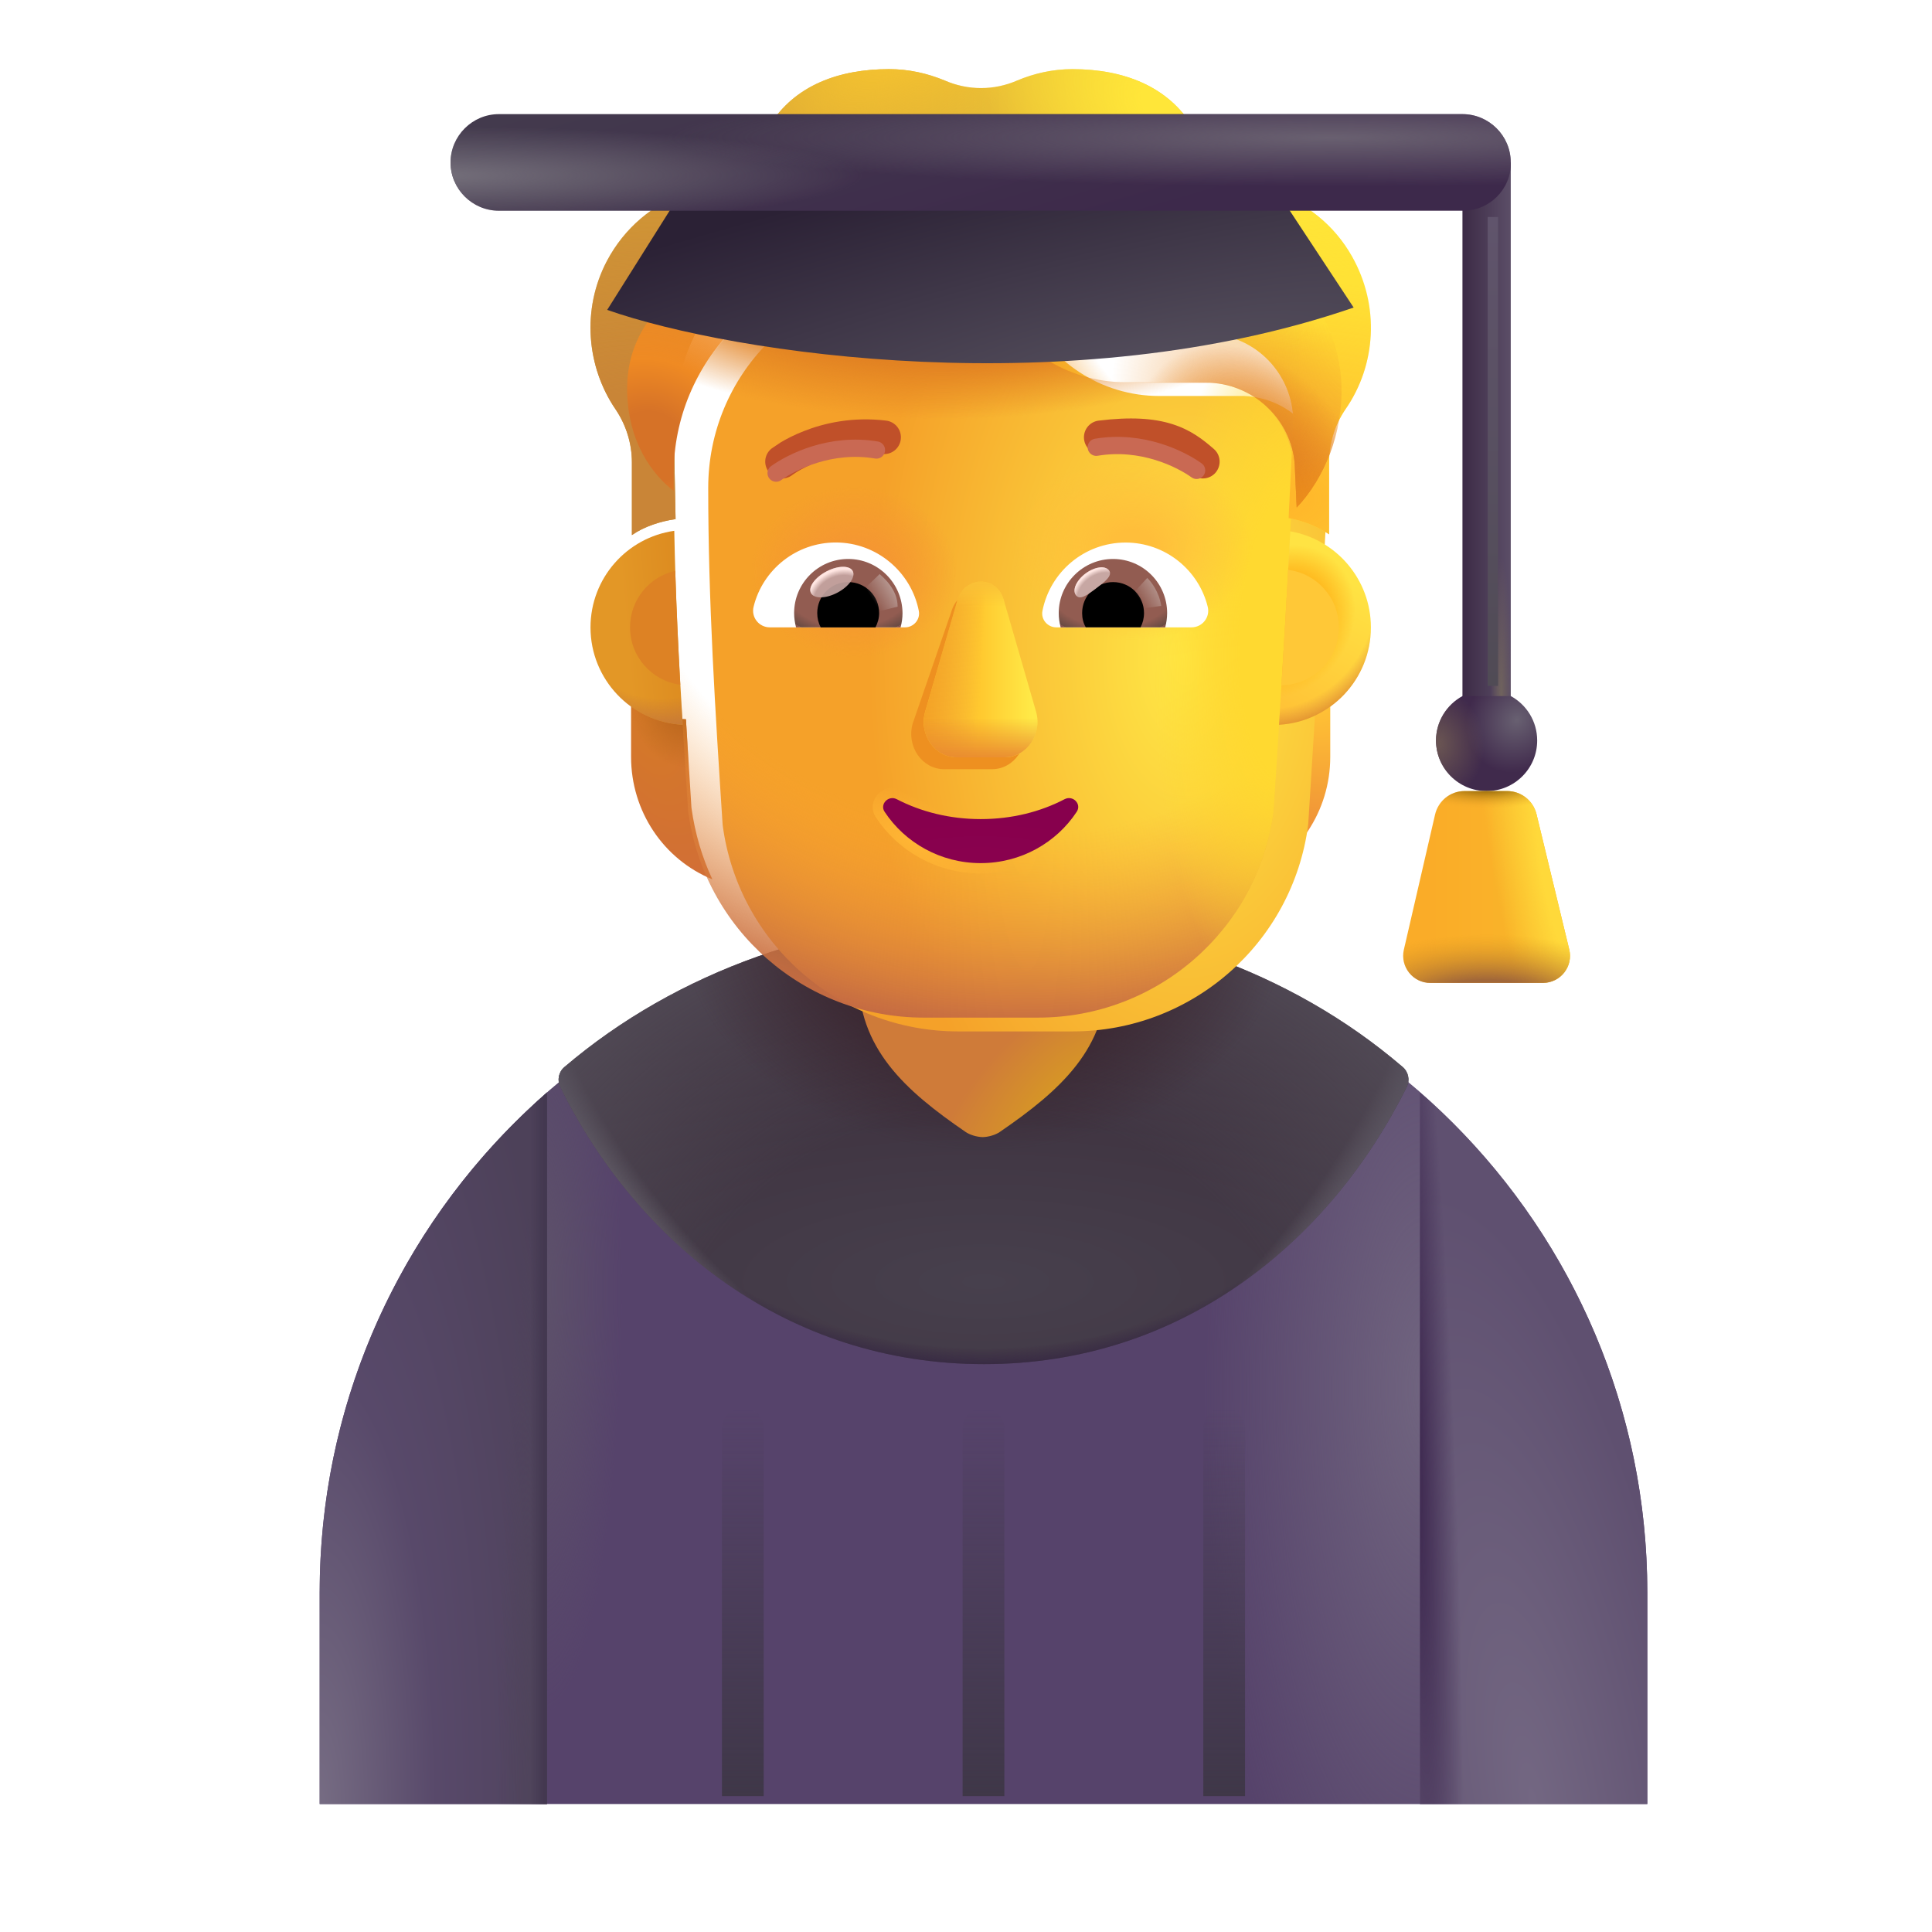 <svg width="28" height="28" viewBox="0 0 28 28" fill="none" xmlns="http://www.w3.org/2000/svg">
<path d="M14.258 13.458C8.947 13.458 4.633 17.763 4.633 23.083V26.145H23.874V23.083C23.874 17.763 19.569 13.458 14.258 13.458Z" fill="#56436B"/>
<path d="M14.258 13.458C8.947 13.458 4.633 17.763 4.633 23.083V26.145H23.874V23.083C23.874 17.763 19.569 13.458 14.258 13.458Z" fill="url(#paint0_radial_432_156)"/>
<path d="M14.258 13.458C8.947 13.458 4.633 17.763 4.633 23.083V26.145H23.874V23.083C23.874 17.763 19.569 13.458 14.258 13.458Z" fill="url(#paint1_radial_432_156)"/>
<path d="M20.387 15.753C20.436 15.654 20.412 15.535 20.328 15.463C18.706 14.071 16.534 13.303 14.261 13.303C11.987 13.303 9.803 14.079 8.18 15.464C8.096 15.535 8.072 15.655 8.12 15.753C9.239 18.018 11.405 19.77 14.261 19.77C17.117 19.77 19.261 18.018 20.387 15.753Z" fill="url(#paint2_radial_432_156)"/>
<path d="M20.387 15.753C20.436 15.654 20.412 15.535 20.328 15.463C18.706 14.071 16.534 13.303 14.261 13.303C11.987 13.303 9.803 14.079 8.18 15.464C8.096 15.535 8.072 15.655 8.12 15.753C9.239 18.018 11.405 19.77 14.261 19.77C17.117 19.77 19.261 18.018 20.387 15.753Z" fill="url(#paint3_radial_432_156)"/>
<path d="M20.387 15.753C20.436 15.654 20.412 15.535 20.328 15.463C18.706 14.071 16.534 13.303 14.261 13.303C11.987 13.303 9.803 14.079 8.18 15.464C8.096 15.535 8.072 15.655 8.12 15.753C9.239 18.018 11.405 19.77 14.261 19.77C17.117 19.77 19.261 18.018 20.387 15.753Z" fill="url(#paint4_radial_432_156)"/>
<path d="M20.387 15.753C20.436 15.654 20.412 15.535 20.328 15.463C18.706 14.071 16.534 13.303 14.261 13.303C11.987 13.303 9.803 14.079 8.18 15.464C8.096 15.535 8.072 15.655 8.12 15.753C9.239 18.018 11.405 19.77 14.261 19.77C17.117 19.77 19.261 18.018 20.387 15.753Z" fill="url(#paint5_radial_432_156)"/>
<path d="M20.387 15.753C20.436 15.654 20.412 15.535 20.328 15.463C18.706 14.071 16.534 13.303 14.261 13.303C11.987 13.303 9.803 14.079 8.18 15.464C8.096 15.535 8.072 15.655 8.12 15.753C9.239 18.018 11.405 19.77 14.261 19.77C17.117 19.77 19.261 18.018 20.387 15.753Z" fill="url(#paint6_radial_432_156)"/>
<path d="M20.387 15.753C20.436 15.654 20.412 15.535 20.328 15.463C18.706 14.071 16.534 13.303 14.261 13.303C11.987 13.303 9.803 14.079 8.18 15.464C8.096 15.535 8.072 15.655 8.12 15.753C9.239 18.018 11.405 19.77 14.261 19.77C17.117 19.77 19.261 18.018 20.387 15.753Z" fill="url(#paint7_radial_432_156)"/>
<path d="M18.485 10.423C18.779 10.413 19.055 10.313 19.279 10.152V10.97C19.279 11.754 18.812 12.453 18.102 12.743C18.251 12.425 18.354 12.077 18.405 11.707L18.485 10.423Z" fill="url(#paint8_radial_432_156)"/>
<path d="M18.485 10.423C18.779 10.413 19.055 10.313 19.279 10.152V10.97C19.279 11.754 18.812 12.453 18.102 12.743C18.251 12.425 18.354 12.077 18.405 11.707L18.485 10.423Z" fill="url(#paint9_radial_432_156)"/>
<path d="M9.941 10.424C9.647 10.414 9.371 10.314 9.146 10.152V10.97C9.146 11.755 9.614 12.454 10.324 12.744C10.175 12.425 10.072 12.078 10.021 11.707L9.941 10.424Z" fill="url(#paint10_radial_432_156)"/>
<path d="M9.941 10.424C9.647 10.414 9.371 10.314 9.146 10.152V10.97C9.146 11.755 9.614 12.454 10.324 12.744C10.175 12.425 10.072 12.078 10.021 11.707L9.941 10.424Z" fill="url(#paint11_radial_432_156)"/>
<path d="M13.997 16.407C14.052 16.444 14.146 16.477 14.242 16.48C14.338 16.477 14.432 16.444 14.487 16.407C15.377 15.798 16.044 15.191 16.044 14.143V10.964C16.044 9.967 15.239 9.162 14.242 9.162C13.245 9.162 12.44 9.967 12.44 10.964V14.143C12.44 15.191 13.107 15.798 13.997 16.407Z" fill="url(#paint12_radial_432_156)"/>
<g filter="url(#filter0_ii_432_156)">
<path d="M9.973 11.755C10.199 13.47 11.659 14.748 13.387 14.748H15.045C16.773 14.748 18.233 13.47 18.459 11.755C18.563 10.1 18.667 8.451 18.744 6.797C18.735 6.123 18.203 5.567 17.532 5.539H16.302C15.463 5.539 14.704 5.044 14.359 4.271C14.27 4.05 14.056 3.903 13.818 3.903H12.7C11.078 3.903 9.764 5.232 9.764 6.872C9.764 8.507 9.866 10.116 9.973 11.755Z" fill="url(#paint13_radial_432_156)"/>
</g>
<path d="M9.973 11.755C10.199 13.47 11.659 14.748 13.387 14.748H15.045C16.773 14.748 18.233 13.47 18.459 11.755C18.563 10.1 18.667 8.451 18.744 6.797C18.735 6.123 18.203 5.567 17.532 5.539H16.302C15.463 5.539 14.704 5.044 14.359 4.271C14.27 4.05 14.056 3.903 13.818 3.903H12.7C11.078 3.903 9.764 5.232 9.764 6.872C9.764 8.507 9.866 10.116 9.973 11.755Z" fill="url(#paint14_radial_432_156)"/>
<path d="M9.973 11.755C10.199 13.47 11.659 14.748 13.387 14.748H15.045C16.773 14.748 18.233 13.47 18.459 11.755C18.563 10.1 18.667 8.451 18.744 6.797C18.735 6.123 18.203 5.567 17.532 5.539H16.302C15.463 5.539 14.704 5.044 14.359 4.271C14.27 4.05 14.056 3.903 13.818 3.903H12.7C11.078 3.903 9.764 5.232 9.764 6.872C9.764 8.507 9.866 10.116 9.973 11.755Z" fill="url(#paint15_radial_432_156)"/>
<path d="M9.973 11.755C10.199 13.47 11.659 14.748 13.387 14.748H15.045C16.773 14.748 18.233 13.47 18.459 11.755C18.563 10.1 18.667 8.451 18.744 6.797C18.735 6.123 18.203 5.567 17.532 5.539H16.302C15.463 5.539 14.704 5.044 14.359 4.271C14.27 4.05 14.056 3.903 13.818 3.903H12.7C11.078 3.903 9.764 5.232 9.764 6.872C9.764 8.507 9.866 10.116 9.973 11.755Z" fill="url(#paint16_radial_432_156)"/>
<path d="M9.973 11.755C10.199 13.47 11.659 14.748 13.387 14.748H15.045C16.773 14.748 18.233 13.47 18.459 11.755C18.563 10.1 18.667 8.451 18.744 6.797C18.735 6.123 18.203 5.567 17.532 5.539H16.302C15.463 5.539 14.704 5.044 14.359 4.271C14.27 4.05 14.056 3.903 13.818 3.903H12.7C11.078 3.903 9.764 5.232 9.764 6.872C9.764 8.507 9.866 10.116 9.973 11.755Z" fill="url(#paint17_radial_432_156)"/>
<path d="M9.973 11.755C10.199 13.47 11.659 14.748 13.387 14.748H15.045C16.773 14.748 18.233 13.47 18.459 11.755C18.563 10.1 18.667 8.451 18.744 6.797C18.735 6.123 18.203 5.567 17.532 5.539H16.302C15.463 5.539 14.704 5.044 14.359 4.271C14.27 4.05 14.056 3.903 13.818 3.903H12.7C11.078 3.903 9.764 5.232 9.764 6.872C9.764 8.507 9.866 10.116 9.973 11.755Z" fill="url(#paint18_radial_432_156)"/>
<g filter="url(#filter1_f_432_156)">
<path d="M13.786 8.869L13.228 10.484C13.133 10.816 13.361 11.148 13.685 11.148H14.376C14.7 11.148 14.928 10.811 14.833 10.484L14.366 8.869C14.266 8.512 13.89 8.512 13.786 8.869Z" fill="#EE9020"/>
</g>
<g filter="url(#filter2_f_432_156)">
<path d="M13.876 8.697L13.409 10.312C13.314 10.644 13.543 10.976 13.867 10.976H14.557C14.881 10.976 15.11 10.639 15.015 10.312L14.548 8.697C14.448 8.34 13.981 8.34 13.876 8.697Z" fill="url(#paint19_linear_432_156)"/>
<path d="M13.876 8.697L13.409 10.312C13.314 10.644 13.543 10.976 13.867 10.976H14.557C14.881 10.976 15.11 10.639 15.015 10.312L14.548 8.697C14.448 8.34 13.981 8.34 13.876 8.697Z" fill="url(#paint20_linear_432_156)"/>
<path d="M13.876 8.697L13.409 10.312C13.314 10.644 13.543 10.976 13.867 10.976H14.557C14.881 10.976 15.11 10.639 15.015 10.312L14.548 8.697C14.448 8.34 13.981 8.34 13.876 8.697Z" fill="url(#paint21_linear_432_156)"/>
<path d="M13.876 8.697L13.409 10.312C13.314 10.644 13.543 10.976 13.867 10.976H14.557C14.881 10.976 15.11 10.639 15.015 10.312L14.548 8.697C14.448 8.34 13.981 8.34 13.876 8.697Z" fill="url(#paint22_linear_432_156)"/>
</g>
<g filter="url(#filter3_f_432_156)">
<path d="M13.03 11.515L13.03 11.515C13.371 11.693 13.778 11.796 14.213 11.796C14.651 11.796 15.054 11.693 15.395 11.515L15.396 11.515L15.396 11.515C15.489 11.468 15.586 11.495 15.645 11.556C15.704 11.618 15.726 11.718 15.666 11.807M13.03 11.515L15.604 11.766M13.03 11.515L13.029 11.515C12.936 11.468 12.838 11.498 12.78 11.558C12.722 11.619 12.698 11.719 12.759 11.808M13.03 11.515L12.821 11.766M15.666 11.807C15.666 11.807 15.666 11.807 15.666 11.807L15.604 11.766M15.666 11.807C15.666 11.807 15.666 11.807 15.666 11.807L15.604 11.766M15.666 11.807C15.359 12.273 14.823 12.584 14.213 12.584C13.603 12.584 13.067 12.274 12.759 11.808M15.604 11.766C15.31 12.212 14.797 12.509 14.213 12.509C13.629 12.509 13.116 12.212 12.821 11.766M12.759 11.808C12.759 11.808 12.76 11.808 12.76 11.808L12.821 11.766M12.759 11.808C12.759 11.807 12.759 11.807 12.759 11.807L12.821 11.766" stroke="url(#paint23_radial_432_156)" stroke-width="0.15"/>
</g>
<path d="M14.213 11.871C13.767 11.871 13.348 11.766 12.995 11.582C12.875 11.521 12.746 11.656 12.821 11.766C13.116 12.212 13.629 12.509 14.213 12.509C14.797 12.509 15.31 12.212 15.604 11.766C15.68 11.652 15.55 11.521 15.43 11.582C15.078 11.766 14.663 11.871 14.213 11.871Z" fill="url(#paint24_radial_432_156)"/>
<g filter="url(#filter4_ii_432_156)">
<path d="M18.479 3.489C18.931 3.644 19.336 3.96 19.592 4.412C20.003 5.133 19.942 5.996 19.499 6.632C19.345 6.858 19.262 7.127 19.262 7.4V8.444C19.097 8.33 18.88 8.245 18.675 8.209L18.744 6.797C18.735 6.123 18.204 5.567 17.533 5.539H16.302C15.463 5.539 14.704 5.044 14.359 4.271C14.271 4.05 14.056 3.903 13.819 3.903H12.7C11.078 3.903 9.764 5.232 9.764 6.872L9.791 8.223C9.568 8.256 9.335 8.331 9.158 8.455V7.4C9.158 7.127 9.074 6.858 8.921 6.632C8.501 6.015 8.427 5.185 8.795 4.483C9.051 3.998 9.466 3.658 9.937 3.493C10.44 3.314 10.869 2.975 11.153 2.518C11.516 1.938 12.155 1.702 12.886 1.702C13.171 1.702 13.441 1.763 13.693 1.867C14.028 2.013 14.406 2.013 14.741 1.867C14.988 1.763 15.258 1.702 15.543 1.702C16.284 1.702 16.931 1.952 17.29 2.546C17.561 2.994 17.985 3.319 18.479 3.489Z" fill="url(#paint25_linear_432_156)"/>
<path d="M18.479 3.489C18.931 3.644 19.336 3.96 19.592 4.412C20.003 5.133 19.942 5.996 19.499 6.632C19.345 6.858 19.262 7.127 19.262 7.4V8.444C19.097 8.33 18.88 8.245 18.675 8.209L18.744 6.797C18.735 6.123 18.204 5.567 17.533 5.539H16.302C15.463 5.539 14.704 5.044 14.359 4.271C14.271 4.05 14.056 3.903 13.819 3.903H12.7C11.078 3.903 9.764 5.232 9.764 6.872L9.791 8.223C9.568 8.256 9.335 8.331 9.158 8.455V7.4C9.158 7.127 9.074 6.858 8.921 6.632C8.501 6.015 8.427 5.185 8.795 4.483C9.051 3.998 9.466 3.658 9.937 3.493C10.44 3.314 10.869 2.975 11.153 2.518C11.516 1.938 12.155 1.702 12.886 1.702C13.171 1.702 13.441 1.763 13.693 1.867C14.028 2.013 14.406 2.013 14.741 1.867C14.988 1.763 15.258 1.702 15.543 1.702C16.284 1.702 16.931 1.952 17.29 2.546C17.561 2.994 17.985 3.319 18.479 3.489Z" fill="url(#paint26_radial_432_156)"/>
<path d="M18.479 3.489C18.931 3.644 19.336 3.96 19.592 4.412C20.003 5.133 19.942 5.996 19.499 6.632C19.345 6.858 19.262 7.127 19.262 7.4V8.444C19.097 8.33 18.88 8.245 18.675 8.209L18.744 6.797C18.735 6.123 18.204 5.567 17.533 5.539H16.302C15.463 5.539 14.704 5.044 14.359 4.271C14.271 4.05 14.056 3.903 13.819 3.903H12.7C11.078 3.903 9.764 5.232 9.764 6.872L9.791 8.223C9.568 8.256 9.335 8.331 9.158 8.455V7.4C9.158 7.127 9.074 6.858 8.921 6.632C8.501 6.015 8.427 5.185 8.795 4.483C9.051 3.998 9.466 3.658 9.937 3.493C10.44 3.314 10.869 2.975 11.153 2.518C11.516 1.938 12.155 1.702 12.886 1.702C13.171 1.702 13.441 1.763 13.693 1.867C14.028 2.013 14.406 2.013 14.741 1.867C14.988 1.763 15.258 1.702 15.543 1.702C16.284 1.702 16.931 1.952 17.29 2.546C17.561 2.994 17.985 3.319 18.479 3.489Z" fill="url(#paint27_radial_432_156)"/>
<path d="M18.479 3.489C18.931 3.644 19.336 3.96 19.592 4.412C20.003 5.133 19.942 5.996 19.499 6.632C19.345 6.858 19.262 7.127 19.262 7.4V8.444C19.097 8.33 18.88 8.245 18.675 8.209L18.744 6.797C18.735 6.123 18.204 5.567 17.533 5.539H16.302C15.463 5.539 14.704 5.044 14.359 4.271C14.271 4.05 14.056 3.903 13.819 3.903H12.7C11.078 3.903 9.764 5.232 9.764 6.872L9.791 8.223C9.568 8.256 9.335 8.331 9.158 8.455V7.4C9.158 7.127 9.074 6.858 8.921 6.632C8.501 6.015 8.427 5.185 8.795 4.483C9.051 3.998 9.466 3.658 9.937 3.493C10.44 3.314 10.869 2.975 11.153 2.518C11.516 1.938 12.155 1.702 12.886 1.702C13.171 1.702 13.441 1.763 13.693 1.867C14.028 2.013 14.406 2.013 14.741 1.867C14.988 1.763 15.258 1.702 15.543 1.702C16.284 1.702 16.931 1.952 17.29 2.546C17.561 2.994 17.985 3.319 18.479 3.489Z" fill="url(#paint28_radial_432_156)"/>
<path d="M18.479 3.489C18.931 3.644 19.336 3.96 19.592 4.412C20.003 5.133 19.942 5.996 19.499 6.632C19.345 6.858 19.262 7.127 19.262 7.4V8.444C19.097 8.33 18.88 8.245 18.675 8.209L18.744 6.797C18.735 6.123 18.204 5.567 17.533 5.539H16.302C15.463 5.539 14.704 5.044 14.359 4.271C14.271 4.05 14.056 3.903 13.819 3.903H12.7C11.078 3.903 9.764 5.232 9.764 6.872L9.791 8.223C9.568 8.256 9.335 8.331 9.158 8.455V7.4C9.158 7.127 9.074 6.858 8.921 6.632C8.501 6.015 8.427 5.185 8.795 4.483C9.051 3.998 9.466 3.658 9.937 3.493C10.44 3.314 10.869 2.975 11.153 2.518C11.516 1.938 12.155 1.702 12.886 1.702C13.171 1.702 13.441 1.763 13.693 1.867C14.028 2.013 14.406 2.013 14.741 1.867C14.988 1.763 15.258 1.702 15.543 1.702C16.284 1.702 16.931 1.952 17.29 2.546C17.561 2.994 17.985 3.319 18.479 3.489Z" fill="url(#paint29_radial_432_156)"/>
</g>
<g filter="url(#filter5_i_432_156)">
<path d="M17.492 6.707C17.338 6.573 17.16 6.431 16.888 6.346C16.621 6.262 16.287 6.239 15.823 6.296C15.69 6.312 15.595 6.433 15.611 6.567C15.627 6.701 15.749 6.796 15.883 6.779C16.305 6.728 16.564 6.754 16.742 6.81C16.916 6.865 17.034 6.954 17.172 7.074C17.274 7.163 17.428 7.152 17.516 7.051C17.604 6.949 17.594 6.795 17.492 6.707Z" fill="#C05029"/>
</g>
<g filter="url(#filter6_i_432_156)">
<path d="M11.215 6.611C11.294 6.564 11.408 6.503 11.552 6.447C11.84 6.334 12.251 6.236 12.743 6.296C12.876 6.312 12.971 6.434 12.955 6.567C12.939 6.701 12.817 6.796 12.684 6.779C12.29 6.731 11.961 6.81 11.73 6.9C11.615 6.946 11.525 6.994 11.466 7.029C11.436 7.047 11.414 7.062 11.4 7.072C11.393 7.076 11.388 7.08 11.385 7.082L11.383 7.084C11.276 7.166 11.124 7.146 11.042 7.04C10.959 6.934 10.978 6.781 11.084 6.699L11.215 6.611Z" fill="#C05029"/>
</g>
<g filter="url(#filter7_f_432_156)">
<path d="M14.416 4.391C14.396 4.352 14.377 4.312 14.358 4.271C14.27 4.049 14.055 3.903 13.818 3.903H12.699C11.078 3.903 9.763 5.232 9.763 6.872V7.114C9.465 6.887 9.089 6.407 9.089 5.631C9.089 4.689 9.776 4.213 10.214 3.91C10.338 3.824 10.441 3.752 10.504 3.687C10.531 3.66 10.56 3.629 10.592 3.595C10.899 3.269 11.446 2.689 12.402 2.435C12.83 2.322 13.263 2.287 13.628 2.289C14.101 2.292 14.435 2.7 14.435 3.173V4.379L14.416 4.391Z" fill="url(#paint30_radial_432_156)"/>
<path d="M14.416 4.391C14.396 4.352 14.377 4.312 14.358 4.271C14.27 4.049 14.055 3.903 13.818 3.903H12.699C11.078 3.903 9.763 5.232 9.763 6.872V7.114C9.465 6.887 9.089 6.407 9.089 5.631C9.089 4.689 9.776 4.213 10.214 3.91C10.338 3.824 10.441 3.752 10.504 3.687C10.531 3.66 10.56 3.629 10.592 3.595C10.899 3.269 11.446 2.689 12.402 2.435C12.83 2.322 13.263 2.287 13.628 2.289C14.101 2.292 14.435 2.7 14.435 3.173V4.379L14.416 4.391Z" fill="url(#paint31_radial_432_156)"/>
</g>
<g filter="url(#filter8_f_432_156)">
<path d="M18.793 7.354L18.767 6.8C18.758 6.129 18.204 5.575 17.533 5.547H16.302C15.521 5.547 14.809 5.12 14.436 4.44C14.436 4.44 14.418 4.398 14.392 4.321C14.07 3.371 15.013 2.613 15.994 2.823C16.796 2.994 17.673 3.272 18.335 3.704C19.868 4.704 19.6 6.506 18.793 7.354Z" fill="url(#paint32_radial_432_156)"/>
<path d="M18.793 7.354L18.767 6.8C18.758 6.129 18.204 5.575 17.533 5.547H16.302C15.521 5.547 14.809 5.12 14.436 4.44C14.436 4.44 14.418 4.398 14.392 4.321C14.07 3.371 15.013 2.613 15.994 2.823C16.796 2.994 17.673 3.272 18.335 3.704C19.868 4.704 19.6 6.506 18.793 7.354Z" fill="url(#paint33_radial_432_156)"/>
<path d="M18.793 7.354L18.767 6.8C18.758 6.129 18.204 5.575 17.533 5.547H16.302C15.521 5.547 14.809 5.12 14.436 4.44C14.436 4.44 14.418 4.398 14.392 4.321C14.07 3.371 15.013 2.613 15.994 2.823C16.796 2.994 17.673 3.272 18.335 3.704C19.868 4.704 19.6 6.506 18.793 7.354Z" fill="url(#paint34_radial_432_156)"/>
<path d="M18.793 7.354L18.767 6.8C18.758 6.129 18.204 5.575 17.533 5.547H16.302C15.521 5.547 14.809 5.12 14.436 4.44C14.436 4.44 14.418 4.398 14.392 4.321C14.07 3.371 15.013 2.613 15.994 2.823C16.796 2.994 17.673 3.272 18.335 3.704C19.868 4.704 19.6 6.506 18.793 7.354Z" fill="url(#paint35_radial_432_156)"/>
<path d="M18.793 7.354L18.767 6.8C18.758 6.129 18.204 5.575 17.533 5.547H16.302C15.521 5.547 14.809 5.12 14.436 4.44C14.436 4.44 14.418 4.398 14.392 4.321C14.07 3.371 15.013 2.613 15.994 2.823C16.796 2.994 17.673 3.272 18.335 3.704C19.868 4.704 19.6 6.506 18.793 7.354Z" fill="url(#paint36_radial_432_156)"/>
</g>
<path d="M16.313 7.863C16.886 7.863 17.371 8.258 17.503 8.793C17.542 8.946 17.424 9.092 17.268 9.092H15.308C15.183 9.092 15.083 8.978 15.108 8.853C15.219 8.29 15.714 7.863 16.313 7.863Z" fill="white"/>
<path d="M16.131 8.101C16.566 8.101 16.915 8.454 16.915 8.885C16.915 8.956 16.904 9.028 16.887 9.092H15.372C15.354 9.024 15.344 8.956 15.344 8.885C15.344 8.454 15.697 8.101 16.131 8.101Z" fill="url(#paint37_radial_432_156)"/>
<path d="M15.683 8.885C15.683 8.636 15.882 8.436 16.131 8.436C16.381 8.436 16.58 8.636 16.58 8.885C16.58 8.96 16.562 9.031 16.53 9.091H15.736C15.7 9.031 15.683 8.96 15.683 8.885Z" fill="black"/>
<g filter="url(#filter9_f_432_156)">
<path d="M16.073 8.267C16.129 8.342 16.012 8.433 15.88 8.532C15.747 8.631 15.649 8.701 15.593 8.626C15.537 8.552 15.6 8.411 15.732 8.312C15.865 8.213 16.017 8.193 16.073 8.267Z" fill="#C7A7A3"/>
<path d="M16.073 8.267C16.129 8.342 16.012 8.433 15.88 8.532C15.747 8.631 15.649 8.701 15.593 8.626C15.537 8.552 15.6 8.411 15.732 8.312C15.865 8.213 16.017 8.193 16.073 8.267Z" fill="url(#paint38_radial_432_156)"/>
</g>
<g filter="url(#filter10_f_432_156)">
<path d="M16.829 8.781C16.8 8.579 16.682 8.427 16.626 8.376L16.398 8.626L16.501 8.826L16.829 8.781Z" fill="url(#paint39_linear_432_156)"/>
</g>
<path d="M12.112 7.862C11.538 7.862 11.053 8.258 10.922 8.792C10.883 8.946 11 9.092 11.157 9.092H13.117C13.241 9.092 13.341 8.978 13.316 8.853C13.206 8.29 12.707 7.862 12.112 7.862Z" fill="white"/>
<path d="M12.293 8.101C11.858 8.101 11.509 8.454 11.509 8.885C11.509 8.957 11.52 9.028 11.537 9.092H13.052C13.07 9.024 13.08 8.957 13.08 8.885C13.077 8.454 12.727 8.101 12.293 8.101Z" fill="url(#paint40_radial_432_156)"/>
<path d="M12.741 8.885C12.741 8.636 12.542 8.436 12.292 8.436C12.043 8.436 11.844 8.636 11.844 8.885C11.844 8.96 11.862 9.031 11.894 9.092H12.688C12.72 9.031 12.741 8.96 12.741 8.885Z" fill="black"/>
<g filter="url(#filter11_f_432_156)">
<path d="M13.009 8.792C13.009 8.539 12.803 8.371 12.748 8.32L12.495 8.564L12.651 8.881L13.009 8.792Z" fill="url(#paint41_linear_432_156)"/>
</g>
<g filter="url(#filter12_f_432_156)">
<ellipse cx="12.056" cy="8.436" rx="0.342" ry="0.173" transform="rotate(-27.914 12.056 8.436)" fill="#C7A7A3" fill-opacity="0.9"/>
<ellipse cx="12.056" cy="8.436" rx="0.342" ry="0.173" transform="rotate(-27.914 12.056 8.436)" fill="url(#paint42_radial_432_156)"/>
</g>
<path d="M18.537 10.504C18.595 9.569 18.651 8.635 18.699 7.7C19.363 7.816 19.868 8.395 19.868 9.092C19.868 9.845 19.279 10.461 18.537 10.504Z" fill="url(#paint43_linear_432_156)"/>
<path d="M18.537 10.504C18.595 9.569 18.651 8.635 18.699 7.7C19.363 7.816 19.868 8.395 19.868 9.092C19.868 9.845 19.279 10.461 18.537 10.504Z" fill="url(#paint44_radial_432_156)"/>
<path d="M18.537 10.504C18.595 9.569 18.651 8.635 18.699 7.7C19.363 7.816 19.868 8.395 19.868 9.092C19.868 9.845 19.279 10.461 18.537 10.504Z" fill="url(#paint45_radial_432_156)"/>
<path d="M9.772 7.693C9.086 7.789 8.558 8.379 8.558 9.093C8.558 9.847 9.149 10.464 9.894 10.504C9.837 9.565 9.79 8.632 9.772 7.693Z" fill="url(#paint46_linear_432_156)"/>
<path d="M9.772 7.693C9.086 7.789 8.558 8.379 8.558 9.093C8.558 9.847 9.149 10.464 9.894 10.504C9.837 9.565 9.79 8.632 9.772 7.693Z" fill="url(#paint47_radial_432_156)"/>
<g filter="url(#filter13_f_432_156)">
<path d="M9.786 8.273C9.411 8.357 9.131 8.692 9.131 9.092C9.131 9.518 9.448 9.869 9.859 9.924C9.828 9.373 9.803 8.824 9.786 8.273Z" fill="#DD8224"/>
</g>
<g filter="url(#filter14_f_432_156)">
<path d="M18.572 9.931C18.606 9.374 18.639 8.817 18.669 8.259C19.083 8.311 19.404 8.664 19.404 9.092C19.404 9.553 19.032 9.927 18.572 9.931Z" fill="#FFC837"/>
</g>
<g filter="url(#filter15_f_432_156)">
<path d="M11.248 6.857C11.474 6.695 12.036 6.41 12.702 6.522" stroke="#C96953" stroke-width="0.25" stroke-linecap="round"/>
</g>
<g filter="url(#filter16_f_432_156)">
<path d="M17.342 6.817C17.116 6.655 16.553 6.37 15.888 6.482" stroke="#C96953" stroke-width="0.25" stroke-linecap="round"/>
</g>
<path d="M21.895 10.109V2.354H21.195V10.109H21.895Z" fill="url(#paint48_linear_432_156)"/>
<path d="M21.895 10.109V2.354H21.195V10.109H21.895Z" fill="url(#paint49_radial_432_156)"/>
<path d="M8.8 4.491L9.897 2.748L18.428 2.652L19.618 4.457C15.537 5.865 10.628 5.134 8.8 4.491Z" fill="url(#paint50_radial_432_156)"/>
<path d="M21.204 3.054H7.23C6.845 3.054 6.53 2.739 6.53 2.354C6.53 1.969 6.845 1.654 7.23 1.654H21.195C21.58 1.654 21.895 1.969 21.895 2.354C21.904 2.739 21.589 3.054 21.204 3.054Z" fill="url(#paint51_linear_432_156)"/>
<path d="M21.204 3.054H7.23C6.845 3.054 6.53 2.739 6.53 2.354C6.53 1.969 6.845 1.654 7.23 1.654H21.195C21.58 1.654 21.895 1.969 21.895 2.354C21.904 2.739 21.589 3.054 21.204 3.054Z" fill="url(#paint52_radial_432_156)"/>
<path d="M21.204 3.054H7.23C6.845 3.054 6.53 2.739 6.53 2.354C6.53 1.969 6.845 1.654 7.23 1.654H21.195C21.58 1.654 21.895 1.969 21.895 2.354C21.904 2.739 21.589 3.054 21.204 3.054Z" fill="url(#paint53_radial_432_156)"/>
<path d="M21.195 10.088C20.967 10.213 20.812 10.454 20.812 10.732C20.812 11.137 21.141 11.465 21.545 11.465C21.95 11.465 22.278 11.137 22.278 10.732C22.278 10.454 22.124 10.213 21.896 10.088H21.195Z" fill="url(#paint54_radial_432_156)"/>
<path d="M21.195 10.088C20.967 10.213 20.812 10.454 20.812 10.732C20.812 11.137 21.141 11.465 21.545 11.465C21.95 11.465 22.278 11.137 22.278 10.732C22.278 10.454 22.124 10.213 21.896 10.088H21.195Z" fill="url(#paint55_radial_432_156)"/>
<g filter="url(#filter17_f_432_156)">
<path d="M21.636 3.145V9.941" stroke="url(#paint56_linear_432_156)" stroke-width="0.15"/>
</g>
<path d="M20.798 11.805L20.346 13.763C20.289 14.012 20.48 14.249 20.735 14.245H22.365C22.619 14.242 22.803 14.004 22.742 13.758L22.268 11.799C22.22 11.603 22.044 11.465 21.843 11.465H21.224C21.021 11.465 20.844 11.606 20.798 11.805Z" fill="url(#paint57_linear_432_156)"/>
<path d="M20.798 11.805L20.346 13.763C20.289 14.012 20.48 14.249 20.735 14.245H22.365C22.619 14.242 22.803 14.004 22.742 13.758L22.268 11.799C22.22 11.603 22.044 11.465 21.843 11.465H21.224C21.021 11.465 20.844 11.606 20.798 11.805Z" fill="url(#paint58_radial_432_156)"/>
<path d="M20.798 11.805L20.346 13.763C20.289 14.012 20.48 14.249 20.735 14.245H22.365C22.619 14.242 22.803 14.004 22.742 13.758L22.268 11.799C22.22 11.603 22.044 11.465 21.843 11.465H21.224C21.021 11.465 20.844 11.606 20.798 11.805Z" fill="url(#paint59_radial_432_156)"/>
<path d="M20.798 11.805L20.346 13.763C20.289 14.012 20.48 14.249 20.735 14.245H22.365C22.619 14.242 22.803 14.004 22.742 13.758L22.268 11.799C22.22 11.603 22.044 11.465 21.843 11.465H21.224C21.021 11.465 20.844 11.606 20.798 11.805Z" fill="url(#paint60_radial_432_156)"/>
<path d="M7.928 26.145V15.832C5.909 17.596 4.633 20.189 4.633 23.083V26.145H7.928Z" fill="url(#paint61_radial_432_156)"/>
<path d="M7.928 26.145V15.832C5.909 17.596 4.633 20.189 4.633 23.083V26.145H7.928Z" fill="url(#paint62_radial_432_156)"/>
<path d="M7.928 26.145V15.832C5.909 17.596 4.633 20.189 4.633 23.083V26.145H7.928Z" fill="url(#paint63_linear_432_156)"/>
<path d="M20.579 26.145V15.832C22.598 17.596 23.874 20.189 23.874 23.083V26.145H20.579Z" fill="url(#paint64_radial_432_156)"/>
<path d="M20.579 26.145V15.832C22.598 17.596 23.874 20.189 23.874 23.083V26.145H20.579Z" fill="url(#paint65_radial_432_156)"/>
<g filter="url(#filter18_f_432_156)">
<path d="M10.463 20.7C10.463 20.535 10.598 20.402 10.765 20.402C10.932 20.402 11.068 20.535 11.068 20.7V26.031H10.463V20.7Z" fill="url(#paint66_linear_432_156)"/>
<path d="M13.951 20.7C13.951 20.535 14.086 20.402 14.253 20.402C14.421 20.402 14.556 20.535 14.556 20.7V26.031H13.951V20.7Z" fill="url(#paint67_linear_432_156)"/>
<path d="M17.439 20.7C17.439 20.535 17.574 20.402 17.741 20.402C17.909 20.402 18.044 20.535 18.044 20.7V26.031H17.439V20.7Z" fill="url(#paint68_linear_432_156)"/>
</g>
<defs>
<filter id="filter0_ii_432_156" x="9.764" y="3.903" width="9.48" height="11.044" filterUnits="userSpaceOnUse" color-interpolation-filters="sRGB">
<feFlood flood-opacity="0" result="BackgroundImageFix"/>
<feBlend mode="normal" in="SourceGraphic" in2="BackgroundImageFix" result="shape"/>
<feColorMatrix in="SourceAlpha" type="matrix" values="0 0 0 0 0 0 0 0 0 0 0 0 0 0 0 0 0 0 127 0" result="hardAlpha"/>
<feOffset dx="0.5"/>
<feGaussianBlur stdDeviation="0.5"/>
<feComposite in2="hardAlpha" operator="arithmetic" k2="-1" k3="1"/>
<feColorMatrix type="matrix" values="0 0 0 0 0.824 0 0 0 0 0.624 0 0 0 0 0.314 0 0 0 1 0"/>
<feBlend mode="normal" in2="shape" result="effect1_innerShadow_432_156"/>
<feColorMatrix in="SourceAlpha" type="matrix" values="0 0 0 0 0 0 0 0 0 0 0 0 0 0 0 0 0 0 127 0" result="hardAlpha"/>
<feOffset dy="0.2"/>
<feGaussianBlur stdDeviation="0.375"/>
<feComposite in2="hardAlpha" operator="arithmetic" k2="-1" k3="1"/>
<feColorMatrix type="matrix" values="0 0 0 0 0.98 0 0 0 0 0.549 0 0 0 0 0.094 0 0 0 1 0"/>
<feBlend mode="normal" in2="effect1_innerShadow_432_156" result="effect2_innerShadow_432_156"/>
</filter>
<filter id="filter1_f_432_156" x="12.206" y="7.601" width="3.649" height="4.547" filterUnits="userSpaceOnUse" color-interpolation-filters="sRGB">
<feFlood flood-opacity="0" result="BackgroundImageFix"/>
<feBlend mode="normal" in="SourceGraphic" in2="BackgroundImageFix" result="shape"/>
<feGaussianBlur stdDeviation="0.5" result="effect1_foregroundBlur_432_156"/>
</filter>
<filter id="filter2_f_432_156" x="13.288" y="8.329" width="1.849" height="2.747" filterUnits="userSpaceOnUse" color-interpolation-filters="sRGB">
<feFlood flood-opacity="0" result="BackgroundImageFix"/>
<feBlend mode="normal" in="SourceGraphic" in2="BackgroundImageFix" result="shape"/>
<feGaussianBlur stdDeviation="0.05" result="effect1_foregroundBlur_432_156"/>
</filter>
<filter id="filter3_f_432_156" x="12.548" y="11.316" width="3.328" height="1.443" filterUnits="userSpaceOnUse" color-interpolation-filters="sRGB">
<feFlood flood-opacity="0" result="BackgroundImageFix"/>
<feBlend mode="normal" in="SourceGraphic" in2="BackgroundImageFix" result="shape"/>
<feGaussianBlur stdDeviation="0.05" result="effect1_foregroundBlur_432_156"/>
</filter>
<filter id="filter4_ii_432_156" x="8.558" y="1.202" width="11.31" height="7.253" filterUnits="userSpaceOnUse" color-interpolation-filters="sRGB">
<feFlood flood-opacity="0" result="BackgroundImageFix"/>
<feBlend mode="normal" in="SourceGraphic" in2="BackgroundImageFix" result="shape"/>
<feColorMatrix in="SourceAlpha" type="matrix" values="0 0 0 0 0 0 0 0 0 0 0 0 0 0 0 0 0 0 127 0" result="hardAlpha"/>
<feOffset dy="-0.5"/>
<feGaussianBlur stdDeviation="0.625"/>
<feComposite in2="hardAlpha" operator="arithmetic" k2="-1" k3="1"/>
<feColorMatrix type="matrix" values="0 0 0 0 0.945 0 0 0 0 0.51 0 0 0 0 0.063 0 0 0 1 0"/>
<feBlend mode="normal" in2="shape" result="effect1_innerShadow_432_156"/>
<feColorMatrix in="SourceAlpha" type="matrix" values="0 0 0 0 0 0 0 0 0 0 0 0 0 0 0 0 0 0 127 0" result="hardAlpha"/>
<feOffset dy="-0.2"/>
<feGaussianBlur stdDeviation="0.2"/>
<feComposite in2="hardAlpha" operator="arithmetic" k2="-1" k3="1"/>
<feColorMatrix type="matrix" values="0 0 0 0 0.863 0 0 0 0 0.486 0 0 0 0 0.047 0 0 0 1 0"/>
<feBlend mode="normal" in2="effect1_innerShadow_432_156" result="effect2_innerShadow_432_156"/>
</filter>
<filter id="filter5_i_432_156" x="15.609" y="6.064" width="2.067" height="1.07" filterUnits="userSpaceOnUse" color-interpolation-filters="sRGB">
<feFlood flood-opacity="0" result="BackgroundImageFix"/>
<feBlend mode="normal" in="SourceGraphic" in2="BackgroundImageFix" result="shape"/>
<feColorMatrix in="SourceAlpha" type="matrix" values="0 0 0 0 0 0 0 0 0 0 0 0 0 0 0 0 0 0 127 0" result="hardAlpha"/>
<feOffset dx="0.1" dy="-0.2"/>
<feGaussianBlur stdDeviation="0.125"/>
<feComposite in2="hardAlpha" operator="arithmetic" k2="-1" k3="1"/>
<feColorMatrix type="matrix" values="0 0 0 0 0.604 0 0 0 0 0.243 0 0 0 0 0.153 0 0 0 1 0"/>
<feBlend mode="normal" in2="shape" result="effect1_innerShadow_432_156"/>
</filter>
<filter id="filter6_i_432_156" x="10.99" y="6.077" width="2.067" height="1.057" filterUnits="userSpaceOnUse" color-interpolation-filters="sRGB">
<feFlood flood-opacity="0" result="BackgroundImageFix"/>
<feBlend mode="normal" in="SourceGraphic" in2="BackgroundImageFix" result="shape"/>
<feColorMatrix in="SourceAlpha" type="matrix" values="0 0 0 0 0 0 0 0 0 0 0 0 0 0 0 0 0 0 127 0" result="hardAlpha"/>
<feOffset dx="0.1" dy="-0.2"/>
<feGaussianBlur stdDeviation="0.125"/>
<feComposite in2="hardAlpha" operator="arithmetic" k2="-1" k3="1"/>
<feColorMatrix type="matrix" values="0 0 0 0 0.604 0 0 0 0 0.243 0 0 0 0 0.153 0 0 0 1 0"/>
<feBlend mode="normal" in2="shape" result="effect1_innerShadow_432_156"/>
</filter>
<filter id="filter7_f_432_156" x="8.839" y="2.039" width="5.846" height="5.325" filterUnits="userSpaceOnUse" color-interpolation-filters="sRGB">
<feFlood flood-opacity="0" result="BackgroundImageFix"/>
<feBlend mode="normal" in="SourceGraphic" in2="BackgroundImageFix" result="shape"/>
<feGaussianBlur stdDeviation="0.125" result="effect1_foregroundBlur_432_156"/>
</filter>
<filter id="filter8_f_432_156" x="14.078" y="2.538" width="5.615" height="5.067" filterUnits="userSpaceOnUse" color-interpolation-filters="sRGB">
<feFlood flood-opacity="0" result="BackgroundImageFix"/>
<feBlend mode="normal" in="SourceGraphic" in2="BackgroundImageFix" result="shape"/>
<feGaussianBlur stdDeviation="0.125" result="effect1_foregroundBlur_432_156"/>
</filter>
<filter id="filter9_f_432_156" x="15.472" y="8.122" width="0.716" height="0.635" filterUnits="userSpaceOnUse" color-interpolation-filters="sRGB">
<feFlood flood-opacity="0" result="BackgroundImageFix"/>
<feBlend mode="normal" in="SourceGraphic" in2="BackgroundImageFix" result="shape"/>
<feGaussianBlur stdDeviation="0.05" result="effect1_foregroundBlur_432_156"/>
</filter>
<filter id="filter10_f_432_156" x="16.198" y="8.176" width="0.831" height="0.85" filterUnits="userSpaceOnUse" color-interpolation-filters="sRGB">
<feFlood flood-opacity="0" result="BackgroundImageFix"/>
<feBlend mode="normal" in="SourceGraphic" in2="BackgroundImageFix" result="shape"/>
<feGaussianBlur stdDeviation="0.1" result="effect1_foregroundBlur_432_156"/>
</filter>
<filter id="filter11_f_432_156" x="12.295" y="8.12" width="0.914" height="0.961" filterUnits="userSpaceOnUse" color-interpolation-filters="sRGB">
<feFlood flood-opacity="0" result="BackgroundImageFix"/>
<feBlend mode="normal" in="SourceGraphic" in2="BackgroundImageFix" result="shape"/>
<feGaussianBlur stdDeviation="0.1" result="effect1_foregroundBlur_432_156"/>
</filter>
<filter id="filter12_f_432_156" x="11.643" y="8.115" width="0.826" height="0.643" filterUnits="userSpaceOnUse" color-interpolation-filters="sRGB">
<feFlood flood-opacity="0" result="BackgroundImageFix"/>
<feBlend mode="normal" in="SourceGraphic" in2="BackgroundImageFix" result="shape"/>
<feGaussianBlur stdDeviation="0.05" result="effect1_foregroundBlur_432_156"/>
</filter>
<filter id="filter13_f_432_156" x="8.881" y="8.023" width="1.229" height="2.151" filterUnits="userSpaceOnUse" color-interpolation-filters="sRGB">
<feFlood flood-opacity="0" result="BackgroundImageFix"/>
<feBlend mode="normal" in="SourceGraphic" in2="BackgroundImageFix" result="shape"/>
<feGaussianBlur stdDeviation="0.125" result="effect1_foregroundBlur_432_156"/>
</filter>
<filter id="filter14_f_432_156" x="18.322" y="8.009" width="1.331" height="2.172" filterUnits="userSpaceOnUse" color-interpolation-filters="sRGB">
<feFlood flood-opacity="0" result="BackgroundImageFix"/>
<feBlend mode="normal" in="SourceGraphic" in2="BackgroundImageFix" result="shape"/>
<feGaussianBlur stdDeviation="0.125" result="effect1_foregroundBlur_432_156"/>
</filter>
<filter id="filter15_f_432_156" x="10.873" y="6.122" width="2.204" height="1.11" filterUnits="userSpaceOnUse" color-interpolation-filters="sRGB">
<feFlood flood-opacity="0" result="BackgroundImageFix"/>
<feBlend mode="normal" in="SourceGraphic" in2="BackgroundImageFix" result="shape"/>
<feGaussianBlur stdDeviation="0.125" result="effect1_foregroundBlur_432_156"/>
</filter>
<filter id="filter16_f_432_156" x="15.513" y="6.082" width="2.204" height="1.11" filterUnits="userSpaceOnUse" color-interpolation-filters="sRGB">
<feFlood flood-opacity="0" result="BackgroundImageFix"/>
<feBlend mode="normal" in="SourceGraphic" in2="BackgroundImageFix" result="shape"/>
<feGaussianBlur stdDeviation="0.125" result="effect1_foregroundBlur_432_156"/>
</filter>
<filter id="filter17_f_432_156" x="21.311" y="2.895" width="0.65" height="7.297" filterUnits="userSpaceOnUse" color-interpolation-filters="sRGB">
<feFlood flood-opacity="0" result="BackgroundImageFix"/>
<feBlend mode="normal" in="SourceGraphic" in2="BackgroundImageFix" result="shape"/>
<feGaussianBlur stdDeviation="0.125" result="effect1_foregroundBlur_432_156"/>
</filter>
<filter id="filter18_f_432_156" x="10.313" y="20.252" width="7.881" height="5.929" filterUnits="userSpaceOnUse" color-interpolation-filters="sRGB">
<feFlood flood-opacity="0" result="BackgroundImageFix"/>
<feBlend mode="normal" in="SourceGraphic" in2="BackgroundImageFix" result="shape"/>
<feGaussianBlur stdDeviation="0.075" result="effect1_foregroundBlur_432_156"/>
</filter>
<radialGradient id="paint0_radial_432_156" cx="0" cy="0" r="1" gradientUnits="userSpaceOnUse" gradientTransform="translate(20.642 20.125) rotate(90) scale(9.516 3.199)">
<stop stop-color="#70647F"/>
<stop offset="1" stop-color="#70647F" stop-opacity="0"/>
</radialGradient>
<radialGradient id="paint1_radial_432_156" cx="0" cy="0" r="1" gradientUnits="userSpaceOnUse" gradientTransform="translate(7.873 18.676) scale(1.148 6.18)">
<stop stop-color="#5D516A"/>
<stop offset="1" stop-color="#5D516A" stop-opacity="0"/>
</radialGradient>
<radialGradient id="paint2_radial_432_156" cx="0" cy="0" r="1" gradientUnits="userSpaceOnUse" gradientTransform="translate(14.261 18.58) rotate(-90) scale(4.129 11.946)">
<stop stop-color="#47404D"/>
<stop offset="1" stop-color="#3B2D3A"/>
</radialGradient>
<radialGradient id="paint3_radial_432_156" cx="0" cy="0" r="1" gradientUnits="userSpaceOnUse" gradientTransform="translate(14.254 14.684) rotate(90) scale(5.195 6.599)">
<stop offset="0.932" stop-color="#342542" stop-opacity="0"/>
<stop offset="0.995" stop-color="#342542"/>
</radialGradient>
<radialGradient id="paint4_radial_432_156" cx="0" cy="0" r="1" gradientUnits="userSpaceOnUse" gradientTransform="translate(13.889 13.508) rotate(145.631) scale(6.236 8.598)">
<stop offset="0.928" stop-color="#6A656F" stop-opacity="0"/>
<stop offset="1" stop-color="#6A656F"/>
</radialGradient>
<radialGradient id="paint5_radial_432_156" cx="0" cy="0" r="1" gradientUnits="userSpaceOnUse" gradientTransform="translate(13.67 13.303) rotate(34.266) scale(7.163 9.876)">
<stop offset="0.933" stop-color="#6A656F" stop-opacity="0"/>
<stop offset="1" stop-color="#615B67"/>
</radialGradient>
<radialGradient id="paint6_radial_432_156" cx="0" cy="0" r="1" gradientUnits="userSpaceOnUse" gradientTransform="translate(14.254 20.562) rotate(-90) scale(8.805 9.315)">
<stop offset="0.506" stop-color="#57525D" stop-opacity="0"/>
<stop offset="1" stop-color="#57525D"/>
</radialGradient>
<radialGradient id="paint7_radial_432_156" cx="0" cy="0" r="1" gradientUnits="userSpaceOnUse" gradientTransform="translate(14.254 13.303) rotate(90) scale(3.377 4.412)">
<stop offset="0.316" stop-color="#361E27"/>
<stop offset="1" stop-color="#361E27" stop-opacity="0"/>
</radialGradient>
<radialGradient id="paint8_radial_432_156" cx="0" cy="0" r="1" gradientUnits="userSpaceOnUse" gradientTransform="translate(19.088 10.152) rotate(103.169) scale(3.363 3.995)">
<stop offset="0.043" stop-color="#FFC135"/>
<stop offset="1" stop-color="#E26839"/>
</radialGradient>
<radialGradient id="paint9_radial_432_156" cx="0" cy="0" r="1" gradientUnits="userSpaceOnUse" gradientTransform="translate(18.433 10.387) rotate(53.902) scale(0.437 0.371)">
<stop stop-color="#E18C2A"/>
<stop offset="1" stop-color="#E18C2A" stop-opacity="0"/>
</radialGradient>
<radialGradient id="paint10_radial_432_156" cx="0" cy="0" r="1" gradientUnits="userSpaceOnUse" gradientTransform="translate(9.338 10.255) rotate(71.234) scale(3.64 1.654)">
<stop stop-color="#D57A26"/>
<stop offset="1" stop-color="#D06A3C"/>
</radialGradient>
<radialGradient id="paint11_radial_432_156" cx="0" cy="0" r="1" gradientUnits="userSpaceOnUse" gradientTransform="translate(9.919 10.248) rotate(72.29) scale(0.92 0.807)">
<stop offset="0.263" stop-color="#BE691E"/>
<stop offset="0.977" stop-color="#BE691E" stop-opacity="0"/>
</radialGradient>
<radialGradient id="paint12_radial_432_156" cx="0" cy="0" r="1" gradientUnits="userSpaceOnUse" gradientTransform="translate(15.475 15.982) rotate(-135.444) scale(1.247 2.636)">
<stop stop-color="#D89D21"/>
<stop offset="1" stop-color="#CF7B39"/>
</radialGradient>
<radialGradient id="paint13_radial_432_156" cx="0" cy="0" r="1" gradientUnits="userSpaceOnUse" gradientTransform="translate(16.68 9.325) rotate(180) scale(4.593 8.126)">
<stop stop-color="#FFE846"/>
<stop offset="1" stop-color="#F5A129"/>
</radialGradient>
<radialGradient id="paint14_radial_432_156" cx="0" cy="0" r="1" gradientUnits="userSpaceOnUse" gradientTransform="translate(14.682 7.109) rotate(94.715) scale(7.984 9.151)">
<stop offset="0.623" stop-color="#FBA036" stop-opacity="0"/>
<stop offset="0.979" stop-color="#C56B42"/>
</radialGradient>
<radialGradient id="paint15_radial_432_156" cx="0" cy="0" r="1" gradientUnits="userSpaceOnUse" gradientTransform="translate(18.744 9.122) rotate(93.775) scale(5.373 1.975)">
<stop offset="0.39" stop-color="#FFD930"/>
<stop offset="1" stop-color="#FFD930" stop-opacity="0"/>
</radialGradient>
<radialGradient id="paint16_radial_432_156" cx="0" cy="0" r="1" gradientUnits="userSpaceOnUse" gradientTransform="translate(12.375 8.288) rotate(-90) scale(1.242 1.496)">
<stop offset="0.276" stop-color="#F59632"/>
<stop offset="1" stop-color="#F59632" stop-opacity="0"/>
</radialGradient>
<radialGradient id="paint17_radial_432_156" cx="0" cy="0" r="1" gradientUnits="userSpaceOnUse" gradientTransform="translate(16.399 7.927) rotate(-90) scale(1.349 1.75)">
<stop offset="0.178" stop-color="#FFBE3A"/>
<stop offset="1" stop-color="#FFBE3A" stop-opacity="0"/>
</radialGradient>
<radialGradient id="paint18_radial_432_156" cx="0" cy="0" r="1" gradientUnits="userSpaceOnUse" gradientTransform="translate(13.672 3.903) rotate(90) scale(2.172 5.553)">
<stop offset="0.634" stop-color="#E28222"/>
<stop offset="1" stop-color="#E28222" stop-opacity="0"/>
</radialGradient>
<linearGradient id="paint19_linear_432_156" x1="14.212" y1="10.053" x2="14.963" y2="10.053" gradientUnits="userSpaceOnUse">
<stop stop-color="#FFC92F"/>
<stop offset="1" stop-color="#FFEA47"/>
</linearGradient>
<linearGradient id="paint20_linear_432_156" x1="13.27" y1="9.916" x2="14.213" y2="9.968" gradientUnits="userSpaceOnUse">
<stop stop-color="#F49F22"/>
<stop offset="1" stop-color="#E88830" stop-opacity="0"/>
<stop offset="1" stop-color="#F49F22" stop-opacity="0"/>
</linearGradient>
<linearGradient id="paint21_linear_432_156" x1="14.212" y1="10.403" x2="14.212" y2="11.152" gradientUnits="userSpaceOnUse">
<stop stop-color="#E88830" stop-opacity="0"/>
<stop offset="0.845" stop-color="#E88830"/>
</linearGradient>
<linearGradient id="paint22_linear_432_156" x1="14.212" y1="8.429" x2="14.212" y2="8.797" gradientUnits="userSpaceOnUse">
<stop stop-color="#FAC137"/>
<stop offset="1" stop-color="#FAC137" stop-opacity="0"/>
</linearGradient>
<radialGradient id="paint23_radial_432_156" cx="0" cy="0" r="1" gradientUnits="userSpaceOnUse" gradientTransform="translate(13.223 12.215) rotate(-60.732) scale(0.624 1.816)">
<stop stop-color="#FFB534"/>
<stop offset="1" stop-color="#FFB534" stop-opacity="0"/>
</radialGradient>
<radialGradient id="paint24_radial_432_156" cx="0" cy="0" r="1" gradientUnits="userSpaceOnUse" gradientTransform="translate(14.213 12.435) rotate(-90) scale(0.633 2.548)">
<stop stop-color="#89014E"/>
<stop offset="1" stop-color="#87004D"/>
</radialGradient>
<linearGradient id="paint25_linear_432_156" x1="18.926" y1="4.35" x2="10.03" y2="4.35" gradientUnits="userSpaceOnUse">
<stop stop-color="#FFE235"/>
<stop offset="1" stop-color="#D29935"/>
</linearGradient>
<radialGradient id="paint26_radial_432_156" cx="0" cy="0" r="1" gradientUnits="userSpaceOnUse" gradientTransform="translate(9.618 7.935) rotate(-90) scale(5.025 8.903)">
<stop offset="0.315" stop-color="#C98537"/>
<stop offset="1" stop-color="#C98537" stop-opacity="0"/>
</radialGradient>
<radialGradient id="paint27_radial_432_156" cx="0" cy="0" r="1" gradientUnits="userSpaceOnUse" gradientTransform="translate(18.484 7.935) rotate(-90) scale(3.192 5.655)">
<stop stop-color="#FFB52A"/>
<stop offset="1" stop-color="#FFB52A" stop-opacity="0"/>
</radialGradient>
<radialGradient id="paint28_radial_432_156" cx="0" cy="0" r="1" gradientUnits="userSpaceOnUse" gradientTransform="translate(17.821 2.421) rotate(-160.666) scale(3.824 2.036)">
<stop offset="0.347" stop-color="#FFE639"/>
<stop offset="1" stop-color="#FFE639" stop-opacity="0"/>
</radialGradient>
<radialGradient id="paint29_radial_432_156" cx="0" cy="0" r="1" gradientUnits="userSpaceOnUse" gradientTransform="translate(13.418 1.022) rotate(58.465) scale(1.521 3.521)">
<stop offset="0.287" stop-color="#F3C130"/>
<stop offset="1" stop-color="#F3C130" stop-opacity="0"/>
</radialGradient>
<radialGradient id="paint30_radial_432_156" cx="0" cy="0" r="1" gradientUnits="userSpaceOnUse" gradientTransform="translate(14.435 2.289) rotate(160.16) scale(3.556 0.99)">
<stop stop-color="#FFDD30"/>
<stop offset="1" stop-color="#FFDC2B" stop-opacity="0"/>
</radialGradient>
<radialGradient id="paint31_radial_432_156" cx="0" cy="0" r="1" gradientUnits="userSpaceOnUse" gradientTransform="translate(9.44 6.471) rotate(-57.724) scale(5.295 5.867)">
<stop offset="0.093" stop-color="#D67227"/>
<stop offset="0.233" stop-color="#EF8A23"/>
<stop offset="1" stop-color="#EF8A23" stop-opacity="0"/>
</radialGradient>
<radialGradient id="paint32_radial_432_156" cx="0" cy="0" r="1" gradientUnits="userSpaceOnUse" gradientTransform="translate(17.394 3.308) rotate(13.307) scale(3.057 1.71)">
<stop stop-color="#FFEB3B"/>
<stop offset="1" stop-color="#FFEB3B" stop-opacity="0"/>
</radialGradient>
<radialGradient id="paint33_radial_432_156" cx="0" cy="0" r="1" gradientUnits="userSpaceOnUse" gradientTransform="translate(18.72 7.354) rotate(-120.119) scale(3.762 2.098)">
<stop stop-color="#EB8F29"/>
<stop offset="1" stop-color="#EB8F29" stop-opacity="0"/>
</radialGradient>
<radialGradient id="paint34_radial_432_156" cx="0" cy="0" r="1" gradientUnits="userSpaceOnUse" gradientTransform="translate(18.175 7.091) rotate(-120.695) scale(2.25 1.612)">
<stop offset="0.394" stop-color="#E48421"/>
<stop offset="1" stop-color="#E48421" stop-opacity="0"/>
</radialGradient>
<radialGradient id="paint35_radial_432_156" cx="0" cy="0" r="1" gradientUnits="userSpaceOnUse" gradientTransform="translate(18.425 3.206) rotate(166.509) scale(4.336 4.687)">
<stop offset="0.735" stop-color="#F29415" stop-opacity="0"/>
<stop offset="1" stop-color="#F29415"/>
</radialGradient>
<radialGradient id="paint36_radial_432_156" cx="0" cy="0" r="1" gradientUnits="userSpaceOnUse" gradientTransform="translate(17.247 3.096) rotate(107.002) scale(0.353 1.612)">
<stop offset="0.461" stop-color="#FFCE3C"/>
<stop offset="1" stop-color="#FFCE3C" stop-opacity="0"/>
</radialGradient>
<radialGradient id="paint37_radial_432_156" cx="0" cy="0" r="1" gradientUnits="userSpaceOnUse" gradientTransform="translate(16.129 8.52) rotate(90) scale(0.713 1.134)">
<stop offset="0.802" stop-color="#925C51"/>
<stop offset="1" stop-color="#694B43"/>
<stop offset="1" stop-color="#804D49"/>
<stop offset="1" stop-color="#85534D"/>
</radialGradient>
<radialGradient id="paint38_radial_432_156" cx="0" cy="0" r="1" gradientUnits="userSpaceOnUse" gradientTransform="translate(15.929 8.594) rotate(-127.812) scale(0.332 0.457)">
<stop offset="0.766" stop-color="#FFE6E2" stop-opacity="0"/>
<stop offset="0.966" stop-color="#FFE6E2"/>
</radialGradient>
<linearGradient id="paint39_linear_432_156" x1="16.812" y1="8.567" x2="16.537" y2="8.737" gradientUnits="userSpaceOnUse">
<stop stop-color="#B4948D"/>
<stop offset="1" stop-color="#B4948D" stop-opacity="0"/>
</linearGradient>
<radialGradient id="paint40_radial_432_156" cx="0" cy="0" r="1" gradientUnits="userSpaceOnUse" gradientTransform="translate(12.294 8.52) rotate(90) scale(0.713 1.134)">
<stop offset="0.802" stop-color="#925C51"/>
<stop offset="1" stop-color="#694B43"/>
<stop offset="1" stop-color="#804D49"/>
<stop offset="1" stop-color="#85534D"/>
</radialGradient>
<linearGradient id="paint41_linear_432_156" x1="12.948" y1="8.567" x2="12.673" y2="8.736" gradientUnits="userSpaceOnUse">
<stop stop-color="#B4948D"/>
<stop offset="1" stop-color="#B4948D" stop-opacity="0"/>
</linearGradient>
<radialGradient id="paint42_radial_432_156" cx="0" cy="0" r="1" gradientUnits="userSpaceOnUse" gradientTransform="translate(12.043 8.713) rotate(-90.897) scale(0.434 0.521)">
<stop offset="0.766" stop-color="#FFE6E2" stop-opacity="0"/>
<stop offset="0.966" stop-color="#FFE6E2"/>
</radialGradient>
<linearGradient id="paint43_linear_432_156" x1="19.868" y1="8.592" x2="18.807" y2="10.504" gradientUnits="userSpaceOnUse">
<stop stop-color="#FFE343"/>
<stop offset="1" stop-color="#FFC136"/>
</linearGradient>
<radialGradient id="paint44_radial_432_156" cx="0" cy="0" r="1" gradientUnits="userSpaceOnUse" gradientTransform="translate(18.27 8.533) rotate(74.347) scale(2.047 1.953)">
<stop offset="0.856" stop-color="#E1943D" stop-opacity="0"/>
<stop offset="1" stop-color="#E08F2E"/>
</radialGradient>
<radialGradient id="paint45_radial_432_156" cx="0" cy="0" r="1" gradientUnits="userSpaceOnUse" gradientTransform="translate(18.587 9.011) rotate(-53.92) scale(1.175 0.985)">
<stop offset="0.664" stop-color="#FFBD22"/>
<stop offset="1" stop-color="#FFBD22" stop-opacity="0"/>
</radialGradient>
<linearGradient id="paint46_linear_432_156" x1="9.073" y1="9.21" x2="10.354" y2="9.098" gradientUnits="userSpaceOnUse">
<stop stop-color="#E39726"/>
<stop offset="1" stop-color="#D9851D"/>
</linearGradient>
<radialGradient id="paint47_radial_432_156" cx="0" cy="0" r="1" gradientUnits="userSpaceOnUse" gradientTransform="translate(9.589 8.68) rotate(101.248) scale(1.86 1.828)">
<stop offset="0.775" stop-color="#C77937" stop-opacity="0"/>
<stop offset="1" stop-color="#C77937"/>
</radialGradient>
<linearGradient id="paint48_linear_432_156" x1="20.983" y1="7.724" x2="22.02" y2="7.724" gradientUnits="userSpaceOnUse">
<stop stop-color="#33203C"/>
<stop offset="1" stop-color="#61546D"/>
</linearGradient>
<radialGradient id="paint49_radial_432_156" cx="0" cy="0" r="1" gradientUnits="userSpaceOnUse" gradientTransform="translate(21.757 10.109) rotate(-90) scale(2.043 0.158)">
<stop stop-color="#70635D"/>
<stop offset="1" stop-color="#70635D" stop-opacity="0"/>
</radialGradient>
<radialGradient id="paint50_radial_432_156" cx="0" cy="0" r="1" gradientUnits="userSpaceOnUse" gradientTransform="translate(16.678 5.264) rotate(-102.428) scale(3.43 18.302)">
<stop stop-color="#534D5B"/>
<stop offset="1" stop-color="#2B2135"/>
</radialGradient>
<linearGradient id="paint51_linear_432_156" x1="15.803" y1="3.363" x2="14.682" y2="-0.465" gradientUnits="userSpaceOnUse">
<stop stop-color="#3D294B"/>
<stop offset="1" stop-color="#433A4D"/>
</linearGradient>
<radialGradient id="paint52_radial_432_156" cx="0" cy="0" r="1" gradientUnits="userSpaceOnUse" gradientTransform="translate(19.276 1.996) rotate(90) scale(0.82 11.102)">
<stop stop-color="#696070"/>
<stop offset="0.867" stop-color="#696070" stop-opacity="0"/>
</radialGradient>
<radialGradient id="paint53_radial_432_156" cx="0" cy="0" r="1" gradientUnits="userSpaceOnUse" gradientTransform="translate(6.178 2.543) scale(6.781 0.766)">
<stop stop-color="#75707B"/>
<stop offset="0.935" stop-color="#75707B" stop-opacity="0"/>
</radialGradient>
<radialGradient id="paint54_radial_432_156" cx="0" cy="0" r="1" gradientUnits="userSpaceOnUse" gradientTransform="translate(21.983 10.434) rotate(126.437) scale(1.197 1.073)">
<stop stop-color="#686071"/>
<stop offset="0.661" stop-color="#402A4C"/>
</radialGradient>
<radialGradient id="paint55_radial_432_156" cx="0" cy="0" r="1" gradientUnits="userSpaceOnUse" gradientTransform="translate(20.812 10.777) rotate(-6.437) scale(0.701 0.822)">
<stop offset="0.087" stop-color="#685352"/>
<stop offset="1" stop-color="#685352" stop-opacity="0"/>
</radialGradient>
<linearGradient id="paint56_linear_432_156" x1="22.136" y1="3.145" x2="22.136" y2="9.941" gradientUnits="userSpaceOnUse">
<stop stop-color="#60546C"/>
<stop offset="1" stop-color="#504B55"/>
</linearGradient>
<linearGradient id="paint57_linear_432_156" x1="22.552" y1="12.855" x2="20.523" y2="12.855" gradientUnits="userSpaceOnUse">
<stop stop-color="#F9B72A"/>
<stop offset="0.897" stop-color="#FAAC28"/>
</linearGradient>
<radialGradient id="paint58_radial_432_156" cx="0" cy="0" r="1" gradientUnits="userSpaceOnUse" gradientTransform="translate(22.65 12.749) rotate(169.33) scale(0.976 4.869)">
<stop offset="0.286" stop-color="#FFD93A"/>
<stop offset="1" stop-color="#FFD93A" stop-opacity="0"/>
</radialGradient>
<radialGradient id="paint59_radial_432_156" cx="0" cy="0" r="1" gradientUnits="userSpaceOnUse" gradientTransform="translate(21.545 14.684) rotate(-90) scale(1.148 2.529)">
<stop offset="0.422" stop-color="#A16739"/>
<stop offset="1" stop-color="#DB9820" stop-opacity="0"/>
</radialGradient>
<radialGradient id="paint60_radial_432_156" cx="0" cy="0" r="1" gradientUnits="userSpaceOnUse" gradientTransform="translate(21.545 11.368) rotate(90) scale(0.349 1.209)">
<stop offset="0.161" stop-color="#845D03"/>
<stop offset="1" stop-color="#EBA429" stop-opacity="0"/>
</radialGradient>
<radialGradient id="paint61_radial_432_156" cx="0" cy="0" r="1" gradientUnits="userSpaceOnUse" gradientTransform="translate(4.633 26.145) rotate(-90) scale(14.327 3.819)">
<stop stop-color="#766C83"/>
<stop offset="0.441" stop-color="#58496A"/>
<stop offset="1" stop-color="#4D4159"/>
</radialGradient>
<radialGradient id="paint62_radial_432_156" cx="0" cy="0" r="1" gradientUnits="userSpaceOnUse" gradientTransform="translate(7.928 26.145) rotate(-90) scale(9.205 0.721)">
<stop offset="0.286" stop-color="#4F445B"/>
<stop offset="1" stop-color="#4F445B" stop-opacity="0"/>
</radialGradient>
<linearGradient id="paint63_linear_432_156" x1="8.054" y1="24.456" x2="7.682" y2="24.456" gradientUnits="userSpaceOnUse">
<stop offset="0.444" stop-color="#433850"/>
<stop offset="1" stop-color="#433850" stop-opacity="0"/>
</linearGradient>
<radialGradient id="paint64_radial_432_156" cx="0" cy="0" r="1" gradientUnits="userSpaceOnUse" gradientTransform="translate(22.227 26.145) rotate(-100.465) scale(9.07 2.547)">
<stop stop-color="#736782"/>
<stop offset="1" stop-color="#5F5070"/>
</radialGradient>
<radialGradient id="paint65_radial_432_156" cx="0" cy="0" r="1" gradientUnits="userSpaceOnUse" gradientTransform="translate(20.432 20.162) rotate(87.413) scale(10.54 0.616)">
<stop offset="0.177" stop-color="#3F2A51"/>
<stop offset="1" stop-color="#3F2A51" stop-opacity="0"/>
</radialGradient>
<linearGradient id="paint66_linear_432_156" x1="14.253" y1="26.031" x2="14.253" y2="20.402" gradientUnits="userSpaceOnUse">
<stop stop-color="#3F3748"/>
<stop offset="1" stop-color="#3F3748" stop-opacity="0"/>
</linearGradient>
<linearGradient id="paint67_linear_432_156" x1="14.253" y1="26.031" x2="14.253" y2="20.402" gradientUnits="userSpaceOnUse">
<stop stop-color="#3F3748"/>
<stop offset="1" stop-color="#3F3748" stop-opacity="0"/>
</linearGradient>
<linearGradient id="paint68_linear_432_156" x1="14.253" y1="26.031" x2="14.253" y2="20.402" gradientUnits="userSpaceOnUse">
<stop stop-color="#3F3748"/>
<stop offset="1" stop-color="#3F3748" stop-opacity="0"/>
</linearGradient>
</defs>
</svg>
